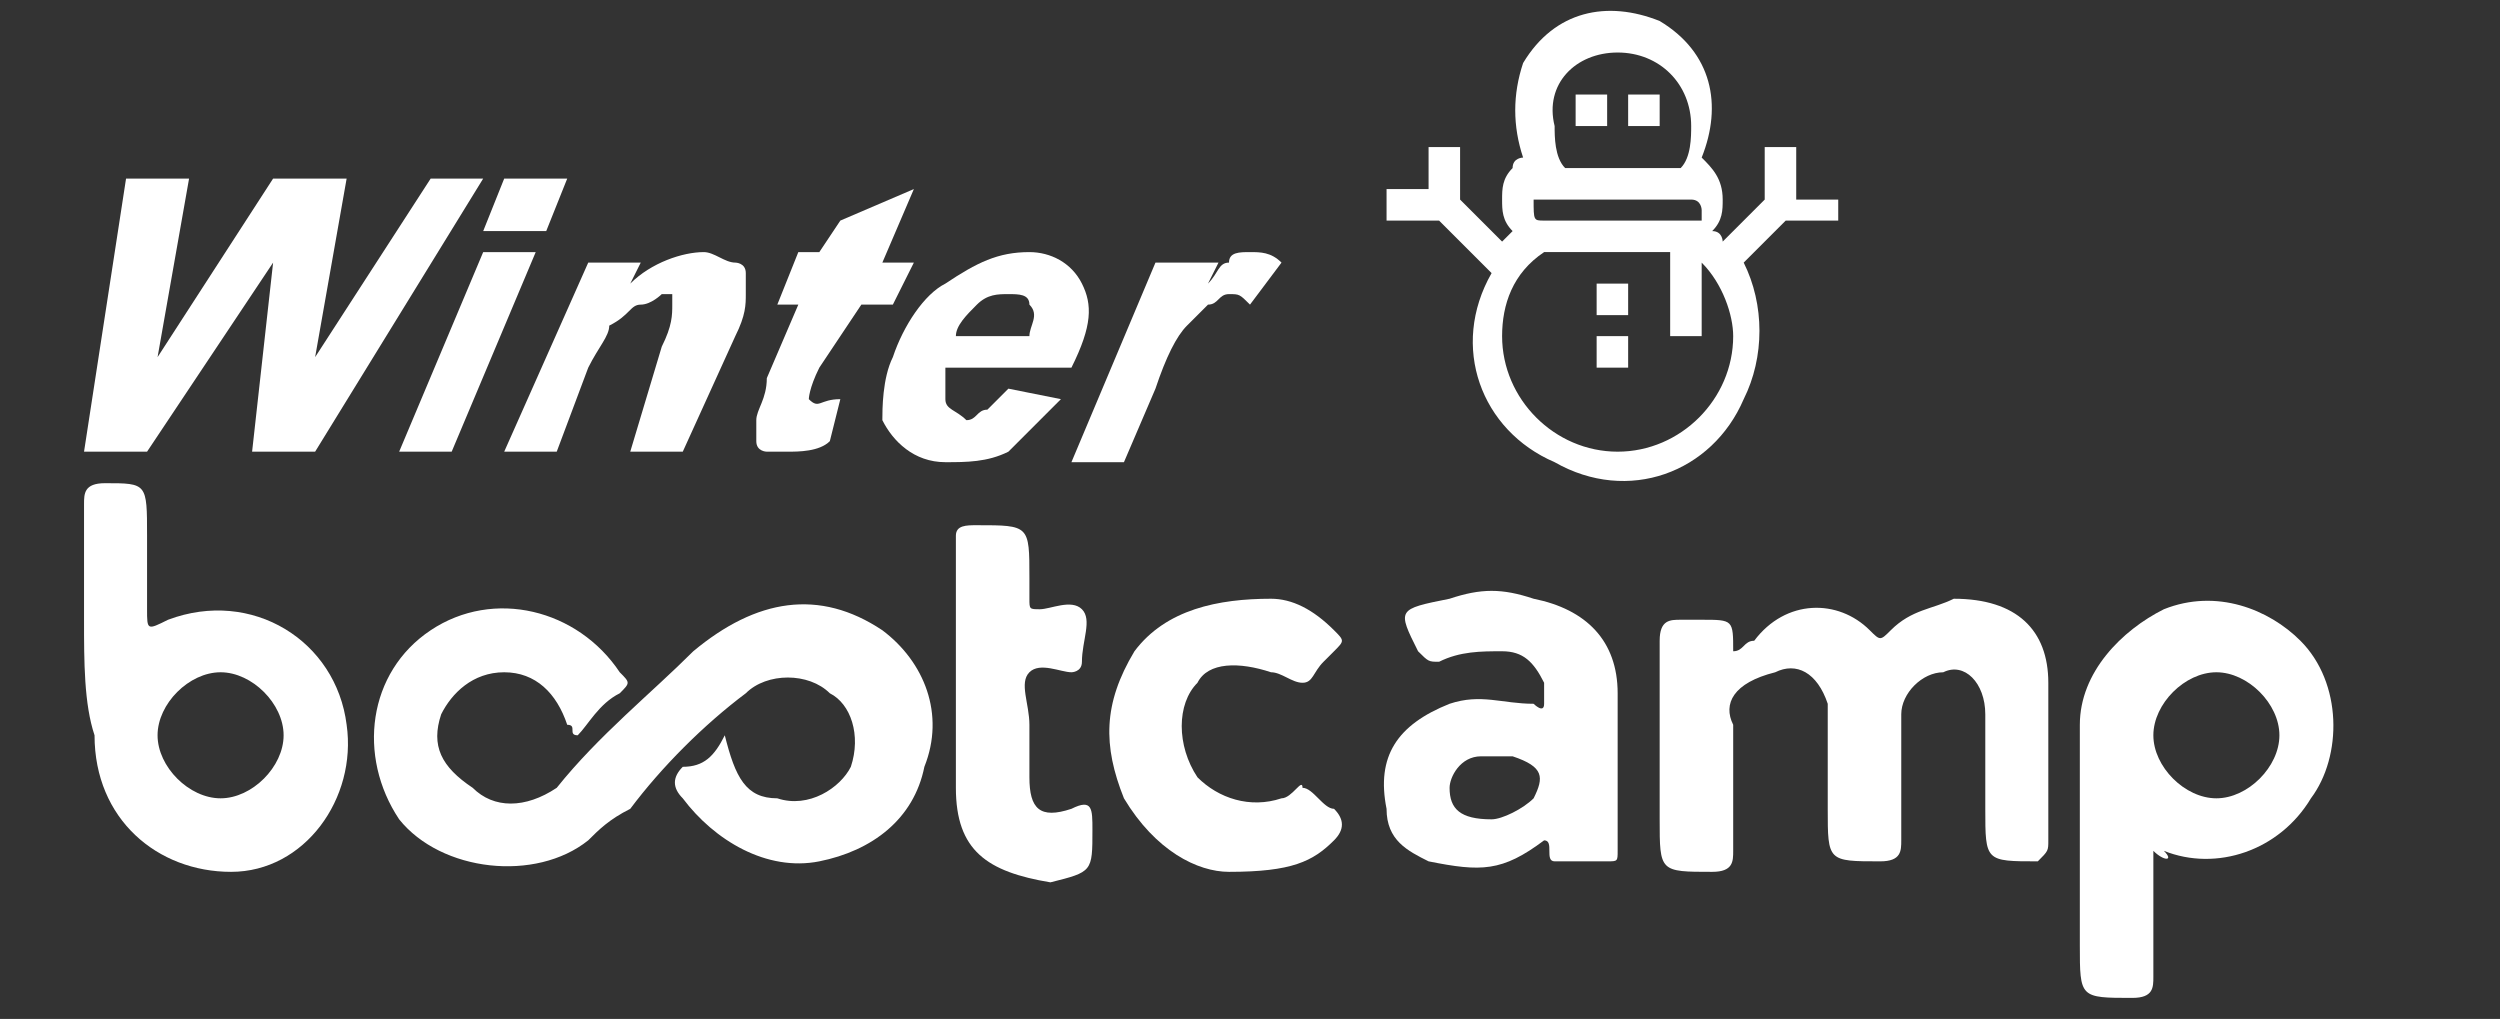 <?xml version="1.0" encoding="utf-8"?>
<!-- Generator: Adobe Illustrator 22.1.0, SVG Export Plug-In . SVG Version: 6.00 Build 0)  -->
<svg version="1.1" id="Layer_1" xmlns="http://www.w3.org/2000/svg" xmlns:xlink="http://www.w3.org/1999/xlink" x="0px" y="0px"
	 viewBox="0 0 23.8 9.7" style="enable-background:new 0 0 23.8 9.7;" xml:space="preserve">
<rect x="0" y="0" width="23.8" height="9.7" fill="#333333" stroke="none"/>
<style type="text/css">
	.st0{fill:#FFFFFF;}
</style>
<g>
	<g>
		<g>
			<g>
				<polygon class="st0" points="4.1,1.7 3,3.4 3.3,1.7 2.6,1.7 1.5,3.4 1.8,1.7 1.2,1.7 0.8,4.3 1.4,4.3 2.6,2.5 2.4,4.3 3,4.3 
					4.6,1.7 				"/>
				<polygon class="st0" points="4.6,2.4 3.8,4.3 4.3,4.3 5.1,2.4 				"/>
				<polygon class="st0" points="5.4,1.7 4.8,1.7 4.6,2.2 5.2,2.2 				"/>
				<path class="st0" d="M7,2.5c-0.1,0-0.2-0.1-0.3-0.1C6.5,2.4,6.2,2.5,6,2.7l0.1-0.2H5.6L4.8,4.3h0.5l0.3-0.8
					c0.1-0.2,0.2-0.3,0.2-0.4C6,3,6,2.9,6.1,2.9c0.1,0,0.2-0.1,0.2-0.1c0.1,0,0.1,0,0.1,0c0,0,0,0.1,0,0.1c0,0.1,0,0.2-0.1,0.4
					L6,4.3h0.5L7,3.2C7.1,3,7.1,2.9,7.1,2.8c0-0.1,0-0.2,0-0.2C7.1,2.5,7,2.5,7,2.5z"/>
				<path class="st0" d="M8.2,2.9h0.3l0.2-0.4H8.4l0.3-0.7L8,2.1L7.8,2.4H7.6L7.4,2.9h0.2L7.3,3.6C7.3,3.8,7.2,3.9,7.2,4
					c0,0.1,0,0.2,0,0.2c0,0.1,0.1,0.1,0.1,0.1c0.1,0,0.1,0,0.2,0c0.1,0,0.3,0,0.4-0.1l0,0l0.1-0.4l0,0c-0.2,0-0.2,0.1-0.3,0
					c0,0,0,0,0,0c0,0,0-0.1,0.1-0.3L8.2,2.9z"/>
				<path class="st0" d="M10.3,2.7C10.2,2.5,10,2.4,9.8,2.4C9.5,2.4,9.3,2.5,9,2.7C8.8,2.8,8.6,3.1,8.5,3.4C8.4,3.6,8.4,3.9,8.4,4
					C8.5,4.2,8.7,4.4,9,4.4c0.2,0,0.4,0,0.6-0.1C9.8,4.1,9.9,4,10.1,3.8l0,0L9.6,3.7l0,0C9.5,3.8,9.5,3.8,9.4,3.9
					c-0.1,0-0.1,0.1-0.2,0.1C9.1,3.9,9,3.9,9,3.8c0-0.1,0-0.2,0-0.3h1.2l0,0C10.4,3.1,10.4,2.9,10.3,2.7z M9.8,3.2H9.1
					c0-0.1,0.1-0.2,0.2-0.3c0.1-0.1,0.2-0.1,0.3-0.1c0.1,0,0.2,0,0.2,0.1C9.9,3,9.8,3.1,9.8,3.2z"/>
				<path class="st0" d="M12.2,2.5c-0.1-0.1-0.2-0.1-0.3-0.1c-0.1,0-0.2,0-0.2,0.1c-0.1,0-0.1,0.1-0.2,0.2l0.1-0.2H11l-0.8,1.9h0.5
					L11,3.7c0.1-0.3,0.2-0.5,0.3-0.6C11.4,3,11.4,3,11.5,2.9c0.1,0,0.1-0.1,0.2-0.1c0.1,0,0.1,0,0.2,0.1l0,0L12.2,2.5L12.2,2.5z"/>
			</g>
			<g>
				<path class="st0" d="M6.9,7C7,7.4,7.1,7.6,7.4,7.6C7.7,7.7,8,7.5,8.1,7.3c0.1-0.3,0-0.6-0.2-0.7c-0.2-0.2-0.6-0.2-0.8,0
					C6.7,6.9,6.3,7.3,6,7.7C5.8,7.8,5.7,7.9,5.6,8C5.1,8.4,4.2,8.3,3.8,7.8C3.4,7.2,3.5,6.4,4.1,6c0.6-0.4,1.4-0.2,1.8,0.4
					C6,6.5,6,6.5,5.9,6.6C5.7,6.7,5.6,6.9,5.5,7c-0.1,0,0-0.1-0.1-0.1C5.3,6.6,5.1,6.4,4.8,6.4c-0.3,0-0.5,0.2-0.6,0.4
					c-0.1,0.3,0,0.5,0.3,0.7C4.7,7.7,5,7.7,5.3,7.5C5.7,7,6.2,6.6,6.6,6.2C7.2,5.7,7.8,5.6,8.4,6c0.4,0.3,0.6,0.8,0.4,1.3
					c-0.1,0.5-0.5,0.8-1,0.9c-0.5,0.1-1-0.2-1.3-0.6c-0.1-0.1-0.1-0.2,0-0.3C6.7,7.3,6.8,7.2,6.9,7"/>
				<path class="st0" d="M16.5,6.9c0,0.4,0,0.8,0,1.2c0,0.1,0,0.2-0.2,0.2c-0.5,0-0.5,0-0.5-0.5c0-0.6,0-1.1,0-1.7
					c0-0.2,0.1-0.2,0.2-0.2c0.1,0,0.1,0,0.2,0c0.3,0,0.3,0,0.3,0.3c0.1,0,0.1-0.1,0.2-0.1C17,5.7,17.5,5.7,17.8,6
					c0.1,0.1,0.1,0.1,0.2,0c0.2-0.2,0.4-0.2,0.6-0.3c0.6,0,0.9,0.3,0.9,0.8c0,0.5,0,1,0,1.5c0,0.1,0,0.1-0.1,0.2
					c-0.5,0-0.5,0-0.5-0.5c0-0.3,0-0.6,0-0.9c0-0.3-0.2-0.5-0.4-0.4c-0.2,0-0.4,0.2-0.4,0.4c0,0.4,0,0.8,0,1.2c0,0.1,0,0.2-0.2,0.2
					c-0.5,0-0.5,0-0.5-0.5c0-0.3,0-0.7,0-1c-0.1-0.3-0.3-0.4-0.5-0.3C16.5,6.5,16.4,6.7,16.5,6.9"/>
				<path class="st0" d="M0.8,5.9c0-0.4,0-0.8,0-1.1c0-0.1,0-0.2,0.2-0.2c0.4,0,0.4,0,0.4,0.5c0,0.2,0,0.5,0,0.7
					c0,0.2,0,0.2,0.2,0.1c0.8-0.3,1.6,0.2,1.7,1c0.1,0.7-0.4,1.4-1.1,1.4C1.5,8.3,0.9,7.8,0.9,7C0.8,6.7,0.8,6.3,0.8,5.9 M2.1,6.4
					C1.8,6.4,1.5,6.7,1.5,7c0,0.3,0.3,0.6,0.6,0.6c0.3,0,0.6-0.3,0.6-0.6C2.7,6.7,2.4,6.4,2.1,6.4"/>
				<path class="st0" d="M20.5,8.1c0,0.4,0,0.8,0,1.2c0,0.1,0,0.2-0.2,0.2c-0.5,0-0.5,0-0.5-0.5c0-0.7,0-1.4,0-2.1
					c0-0.5,0.4-0.9,0.8-1.1c0.5-0.2,1,0,1.3,0.3c0.4,0.4,0.4,1.1,0.1,1.5c-0.3,0.5-0.9,0.7-1.4,0.5C20.7,8.2,20.6,8.2,20.5,8.1
					 M21.7,7c0-0.3-0.3-0.6-0.6-0.6c-0.3,0-0.6,0.3-0.6,0.6c0,0.3,0.3,0.6,0.6,0.6C21.4,7.6,21.7,7.3,21.7,7"/>
				<path class="st0" d="M13.6,8.2c-0.2-0.1-0.4-0.2-0.4-0.5c-0.1-0.5,0.1-0.8,0.6-1c0.3-0.1,0.5,0,0.8,0c0,0,0.1,0.1,0.1,0
					c0,0,0-0.1,0-0.2c-0.1-0.2-0.2-0.3-0.4-0.3c-0.2,0-0.4,0-0.6,0.1c-0.1,0-0.1,0-0.2-0.1c-0.2-0.4-0.2-0.4,0.3-0.5
					c0.3-0.1,0.5-0.1,0.8,0c0.5,0.1,0.8,0.4,0.8,0.9c0,0.5,0,1,0,1.5c0,0.1,0,0.1-0.1,0.1c-0.2,0-0.3,0-0.5,0c-0.1,0,0-0.2-0.1-0.2
					C14.3,8.3,14.1,8.3,13.6,8.2 M14.2,7.8c0.1,0,0.3-0.1,0.4-0.2c0.1-0.2,0.1-0.3-0.2-0.4c-0.1,0-0.2,0-0.3,0
					c-0.2,0-0.3,0.2-0.3,0.3C13.8,7.7,13.9,7.8,14.2,7.8"/>
				<path class="st0" d="M11.7,8.3c-0.3,0-0.7-0.2-1-0.7c-0.2-0.5-0.2-0.9,0.1-1.4c0.3-0.4,0.8-0.5,1.3-0.5c0.2,0,0.4,0.1,0.6,0.3
					c0.1,0.1,0.1,0.1,0,0.2c0,0-0.1,0.1-0.1,0.1c-0.1,0.1-0.1,0.2-0.2,0.2c-0.1,0-0.2-0.1-0.3-0.1c-0.3-0.1-0.6-0.1-0.7,0.1
					c-0.2,0.2-0.2,0.6,0,0.9c0.2,0.2,0.5,0.3,0.8,0.2c0.1,0,0.2-0.2,0.2-0.1c0.1,0,0.2,0.2,0.3,0.2c0.1,0.1,0.1,0.2,0,0.3
					C12.5,8.2,12.3,8.3,11.7,8.3"/>
				<path class="st0" d="M9.1,6.3c0-0.4,0-0.8,0-1.2C9.1,5,9.2,5,9.3,5c0.5,0,0.5,0,0.5,0.5c0,0.1,0,0.1,0,0.2c0,0.1,0,0.1,0.1,0.1
					c0,0,0,0,0,0c0.1,0,0.3-0.1,0.4,0c0.1,0.1,0,0.3,0,0.5c0,0.1-0.1,0.1-0.1,0.1c-0.1,0-0.3-0.1-0.4,0c-0.1,0.1,0,0.3,0,0.5
					c0,0.2,0,0.3,0,0.5c0,0.3,0.1,0.4,0.4,0.3c0.2-0.1,0.2,0,0.2,0.2c0,0.4,0,0.4-0.4,0.5C9.4,8.3,9.1,8.1,9.1,7.5
					C9.1,7.1,9.1,6.7,9.1,6.3"/>
			</g>
		</g>
	</g>
	<g>
		<rect x="15" y="0.9" class="st0" width="0.3" height="0.3"/>
		<rect x="15.5" y="0.9" class="st0" width="0.3" height="0.3"/>
		<path class="st0" d="M17.1,1.9V1.4h-0.3v0.5l-0.4,0.4c0,0,0-0.1-0.1-0.1c0.1-0.1,0.1-0.2,0.1-0.3c0-0.2-0.1-0.3-0.2-0.4
			c0.2-0.5,0.1-1-0.4-1.3c-0.5-0.2-1-0.1-1.3,0.4c-0.1,0.3-0.1,0.6,0,0.9c0,0-0.1,0-0.1,0.1c-0.1,0.1-0.1,0.2-0.1,0.3
			c0,0.1,0,0.2,0.1,0.3c0,0-0.1,0.1-0.1,0.1l-0.4-0.4V1.4h-0.3v0.4h-0.4v0.3h0.5l0.5,0.5c-0.4,0.7-0.1,1.5,0.6,1.8
			c0.7,0.4,1.5,0.1,1.8-0.6c0.2-0.4,0.2-0.9,0-1.3L17,2.1h0.5V1.9L17.1,1.9L17.1,1.9z M15.4,0.5c0.4,0,0.7,0.3,0.7,0.7
			c0,0.1,0,0.3-0.1,0.4h-1.1c-0.1-0.1-0.1-0.3-0.1-0.4C14.7,0.8,15,0.5,15.4,0.5z M14.6,1.9C14.6,1.9,14.7,1.9,14.6,1.9l1.5,0
			c0.1,0,0.1,0.1,0.1,0.1c0,0,0,0.1,0,0.1c0,0,0,0-0.1,0c0,0,0,0,0,0h-1.4c0,0,0,0,0,0C14.6,2.1,14.6,2.1,14.6,1.9
			C14.6,2,14.6,1.9,14.6,1.9z M15.4,4.3c-0.6,0-1.1-0.5-1.1-1.1c0-0.3,0.1-0.6,0.4-0.8c0,0,0,0,0,0h1.2v0.8h0.3V2.5
			c0.2,0.2,0.3,0.5,0.3,0.7C16.5,3.8,16,4.3,15.4,4.3z"/>
		<rect x="15.2" y="2.7" class="st0" width="0.3" height="0.3"/>
		<rect x="15.2" y="3.2" class="st0" width="0.3" height="0.3"/>
	</g>
</g>
</svg>
